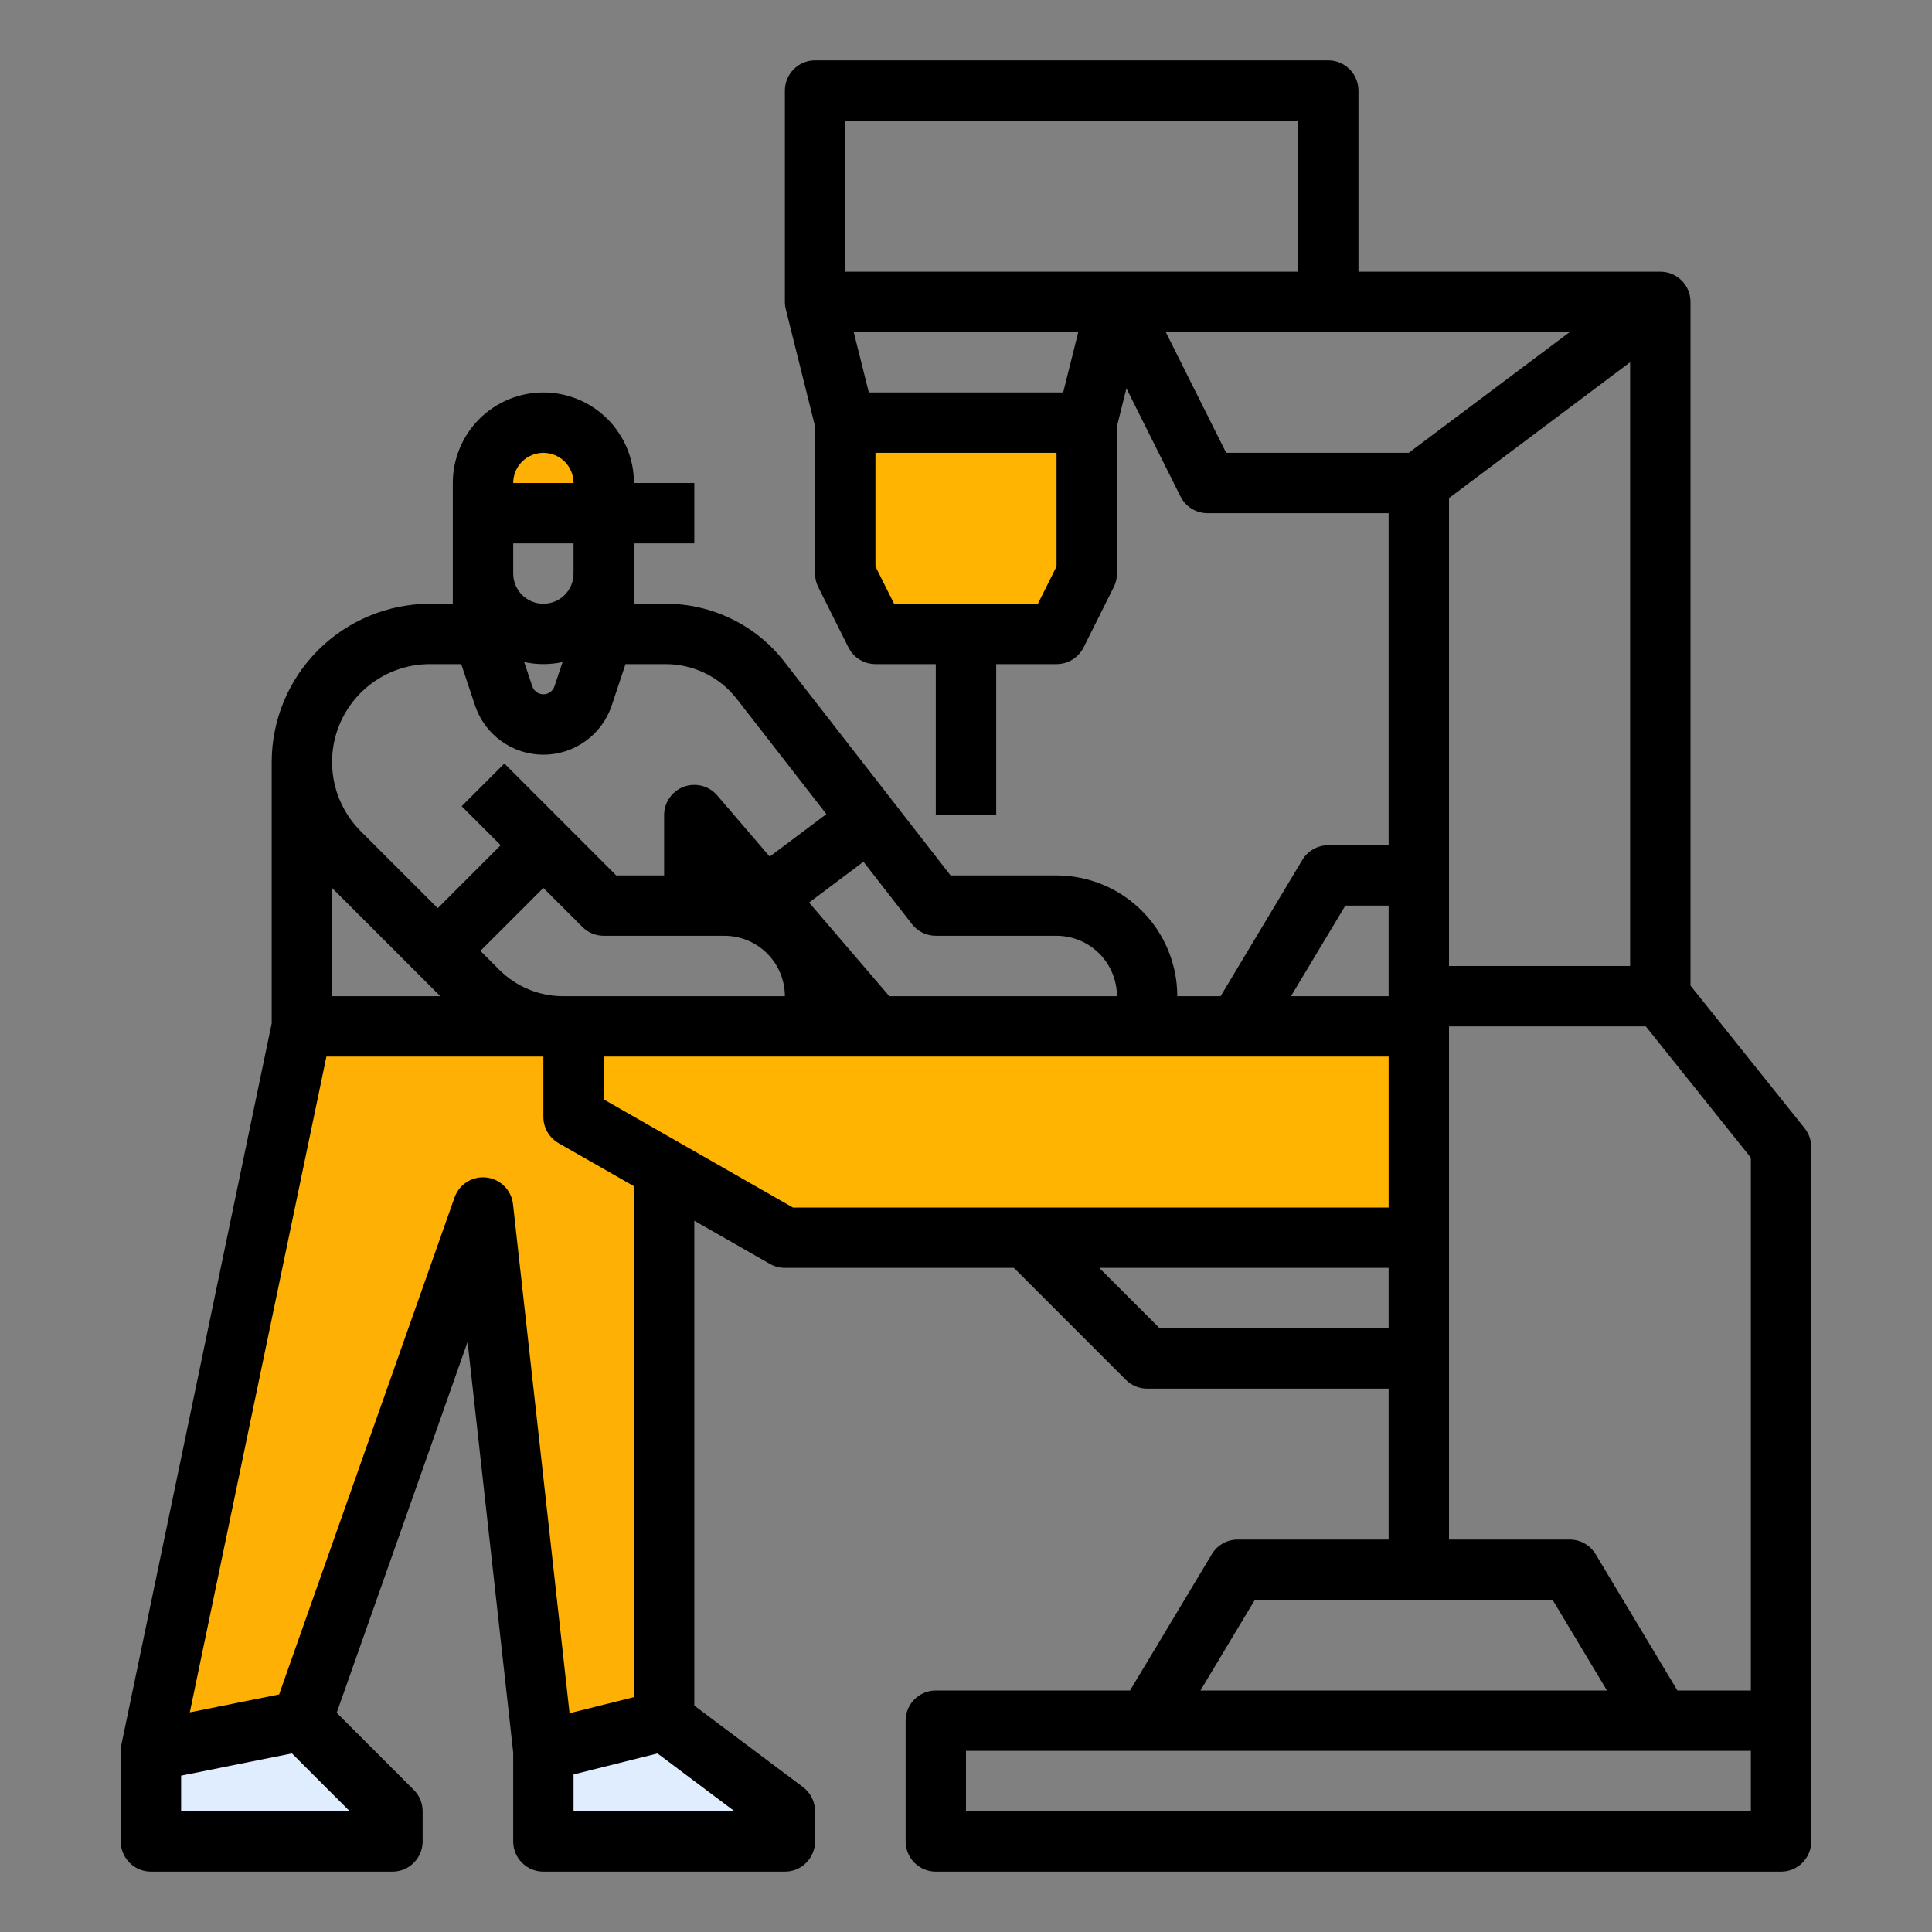 <svg width="60" height="60" viewBox="0 0 60 60" fill="none" xmlns="http://www.w3.org/2000/svg">
<rect x="0" y="0" width="60" height="60" fill="#808080" stroke="none"/>
<path d="M33.75 17.812L32.812 19.688H27.188L26.25 17.812V13.125H33.75V17.812Z" fill="#FFB401"/>
<path d="M20.625 53.438L24.375 56.25V57.188H16.875V54.375L20.625 53.438Z" fill="#E0EDFF"/>
<path d="M4.688 54.375L9.375 53.438L12.188 56.25V57.188H4.688V54.375Z" fill="#E0EDFF"/>
<path d="M16.875 54.375L20.625 53.438V31.875H9.375L4.688 54.375L9.375 53.438L15 37.5L16.875 54.375Z" fill="#FEB104"/>
<path d="M44.062 38.438H24.375L17.812 34.688V31.875H44.062V38.438Z" fill="#FFB401"/>
<path d="M16.875 13.125C17.372 13.125 17.849 13.322 18.201 13.674C18.552 14.026 18.75 14.503 18.75 15V15.938H15V15C15 14.503 15.197 14.026 15.549 13.674C15.901 13.322 16.378 13.125 16.875 13.125Z" fill="#FEB104"/>
<path d="M19.688 16.875H21.562V15H19.688C19.688 14.254 19.391 13.539 18.864 13.011C18.336 12.484 17.621 12.188 16.875 12.188C16.129 12.188 15.414 12.484 14.886 13.011C14.359 13.539 14.062 14.254 14.062 15V18.75H13.352C12.049 18.752 10.8 19.27 9.879 20.191C8.957 21.113 8.439 22.362 8.438 23.665V31.778L3.77 54.184C3.757 54.247 3.75 54.311 3.75 54.375V57.188C3.75 57.311 3.774 57.432 3.821 57.546C3.868 57.66 3.938 57.763 4.025 57.85C4.112 57.938 4.215 58.007 4.329 58.054C4.442 58.101 4.564 58.125 4.688 58.125H12.188C12.311 58.125 12.432 58.101 12.546 58.054C12.66 58.007 12.763 57.938 12.85 57.85C12.938 57.763 13.007 57.66 13.054 57.546C13.101 57.432 13.125 57.311 13.125 57.188V56.25C13.125 56.127 13.101 56.005 13.054 55.891C13.007 55.778 12.938 55.674 12.85 55.587L10.456 53.192L14.521 41.675L15.938 54.427V57.188C15.938 57.311 15.962 57.432 16.009 57.546C16.056 57.66 16.125 57.763 16.212 57.85C16.299 57.938 16.402 58.007 16.516 58.054C16.63 58.101 16.752 58.125 16.875 58.125H24.375C24.498 58.125 24.62 58.101 24.734 58.054C24.848 58.007 24.951 57.938 25.038 57.85C25.125 57.763 25.194 57.66 25.241 57.546C25.288 57.432 25.312 57.311 25.312 57.188V56.25C25.312 56.105 25.279 55.961 25.213 55.831C25.148 55.701 25.054 55.587 24.938 55.5L21.562 52.969V37.91L23.91 39.252C24.052 39.332 24.212 39.375 24.375 39.375H31.487L34.962 42.85C35.049 42.938 35.153 43.007 35.266 43.054C35.38 43.101 35.502 43.125 35.625 43.125H43.125V47.812H38.438C38.276 47.812 38.117 47.854 37.976 47.934C37.835 48.014 37.717 48.129 37.634 48.268L35.094 52.5H29.062C28.939 52.5 28.817 52.524 28.704 52.571C28.59 52.618 28.487 52.688 28.4 52.775C28.312 52.862 28.244 52.965 28.196 53.079C28.149 53.193 28.125 53.314 28.125 53.438V57.188C28.125 57.311 28.149 57.432 28.196 57.546C28.244 57.66 28.312 57.763 28.4 57.85C28.487 57.938 28.59 58.007 28.704 58.054C28.817 58.101 28.939 58.125 29.062 58.125H55.312C55.436 58.125 55.557 58.101 55.671 58.054C55.785 58.007 55.888 57.938 55.975 57.85C56.062 57.763 56.132 57.66 56.179 57.546C56.226 57.432 56.25 57.311 56.25 57.188V35.625C56.25 35.412 56.178 35.206 56.045 35.039L52.5 30.609V9.375C52.5 9.252 52.476 9.13 52.429 9.016C52.382 8.902 52.312 8.799 52.225 8.712C52.138 8.625 52.035 8.556 51.921 8.509C51.807 8.462 51.686 8.438 51.562 8.438H42.188V2.812C42.188 2.689 42.163 2.567 42.116 2.454C42.069 2.34 42 2.237 41.913 2.15C41.826 2.063 41.722 1.993 41.609 1.946C41.495 1.899 41.373 1.875 41.25 1.875H25.312C25.189 1.875 25.067 1.899 24.954 1.946C24.84 1.993 24.737 2.063 24.65 2.15C24.562 2.237 24.494 2.34 24.446 2.454C24.399 2.567 24.375 2.689 24.375 2.812V9.375C24.375 9.378 24.375 9.38 24.375 9.383C24.375 9.395 24.377 9.407 24.377 9.419C24.378 9.442 24.38 9.464 24.382 9.486C24.384 9.497 24.386 9.509 24.387 9.52C24.391 9.543 24.395 9.566 24.4 9.588C24.401 9.593 24.402 9.598 24.403 9.602L25.312 13.241V17.812C25.312 17.958 25.346 18.102 25.412 18.232L26.349 20.107C26.427 20.262 26.547 20.393 26.695 20.485C26.843 20.576 27.013 20.625 27.188 20.625H29.062V25.312H30.938V20.625H32.812C32.987 20.625 33.157 20.576 33.305 20.485C33.453 20.393 33.573 20.262 33.651 20.107L34.589 18.232C34.654 18.102 34.688 17.958 34.688 17.812V13.241L34.982 12.061L36.661 15.419C36.739 15.575 36.859 15.706 37.007 15.797C37.155 15.889 37.326 15.938 37.5 15.938H43.125V26.25H41.25C41.088 26.25 40.929 26.292 40.788 26.372C40.647 26.451 40.529 26.566 40.446 26.705L37.907 30.938H36.562C36.561 29.943 36.166 28.99 35.463 28.287C34.76 27.584 33.807 27.189 32.812 27.188H29.521L24.366 20.56C23.929 19.994 23.369 19.537 22.727 19.224C22.085 18.91 21.38 18.748 20.666 18.75H19.688V16.875ZM16.875 14.062C17.124 14.063 17.362 14.162 17.538 14.337C17.713 14.513 17.812 14.751 17.812 15H15.938C15.938 14.751 16.037 14.513 16.212 14.337C16.388 14.162 16.626 14.063 16.875 14.062ZM18.087 28.788C18.174 28.875 18.277 28.944 18.391 28.991C18.505 29.038 18.627 29.062 18.75 29.062H22.5C22.997 29.063 23.474 29.261 23.825 29.612C24.177 29.964 24.374 30.44 24.375 30.938H17.491C17.121 30.939 16.755 30.866 16.414 30.725C16.073 30.583 15.763 30.376 15.502 30.114L14.919 29.531L16.875 27.576L18.087 28.788ZM13.674 30.938H10.312V27.576L13.674 30.938ZM10.862 56.25H5.625V55.144L9.067 54.455L10.862 56.25ZM22.812 56.25H17.812V55.107L20.419 54.455L22.812 56.25ZM19.688 52.706L17.688 53.205L15.932 37.397C15.908 37.185 15.814 36.989 15.664 36.838C15.514 36.688 15.318 36.593 15.107 36.569C14.896 36.544 14.683 36.593 14.503 36.705C14.323 36.818 14.187 36.988 14.116 37.188L8.668 52.623L5.895 53.178L10.137 32.812H16.875V34.688C16.875 34.853 16.919 35.015 17.002 35.158C17.085 35.301 17.204 35.419 17.347 35.502L19.688 36.839V52.706ZM36.013 41.25L34.138 39.375H43.125V41.25H36.013ZM45 15.469L50.625 11.25V30H45V15.469ZM38.968 49.688H48.219L49.907 52.5H37.281L38.968 49.688ZM54.375 56.25H30V54.375H54.375V56.25ZM54.375 52.5H52.093L49.554 48.268C49.471 48.129 49.353 48.014 49.212 47.934C49.071 47.854 48.912 47.812 48.75 47.812H45V31.875H51.112L54.375 35.954V52.5ZM26.25 3.75H40.312V8.438H26.25V3.75ZM33.018 12.188H26.982L26.513 10.312H33.487L33.018 12.188ZM32.812 17.591L32.233 18.75H27.767L27.188 17.591V14.062H32.812V17.591ZM38.079 14.062L36.204 10.312H48.75L43.75 14.062H38.079ZM41.781 28.125H43.125V30.938H40.093L41.781 28.125ZM43.125 32.812V37.5H24.624L18.75 34.143V32.812H43.125ZM29.062 29.062H32.812C33.31 29.063 33.786 29.261 34.138 29.612C34.489 29.964 34.687 30.44 34.688 30.938H27.619L25.127 28.03L26.816 26.763L28.323 28.701C28.41 28.813 28.522 28.904 28.651 28.967C28.779 29.03 28.92 29.062 29.062 29.062H29.062ZM20.666 20.625C21.094 20.624 21.517 20.721 21.902 20.909C22.288 21.097 22.624 21.372 22.886 21.711L25.664 25.283L23.904 26.603L22.274 24.702C22.15 24.557 21.983 24.453 21.798 24.405C21.613 24.357 21.417 24.367 21.237 24.433C21.058 24.5 20.903 24.62 20.793 24.777C20.684 24.934 20.625 25.121 20.625 25.312V27.188H19.138L15.663 23.712L14.337 25.038L15.549 26.25L13.594 28.206L11.203 25.815C10.778 25.389 10.488 24.848 10.371 24.258C10.254 23.668 10.314 23.057 10.544 22.502C10.774 21.946 11.164 21.471 11.664 21.137C12.164 20.803 12.751 20.625 13.352 20.625H14.324L14.752 21.907C14.9 22.353 15.185 22.74 15.566 23.015C15.947 23.29 16.405 23.438 16.875 23.438C17.345 23.438 17.803 23.29 18.184 23.015C18.565 22.74 18.85 22.353 18.998 21.907L19.426 20.625H20.666ZM16.279 20.561C16.672 20.646 17.078 20.646 17.471 20.561L17.22 21.314C17.195 21.387 17.149 21.449 17.087 21.494C17.026 21.538 16.951 21.562 16.875 21.562C16.799 21.562 16.724 21.538 16.663 21.494C16.601 21.449 16.555 21.387 16.53 21.314L16.279 20.561ZM16.875 18.75C16.626 18.75 16.388 18.651 16.212 18.475C16.037 18.299 15.938 18.061 15.938 17.812V16.875H17.812V17.812C17.812 18.061 17.713 18.299 17.538 18.475C17.362 18.651 17.124 18.75 16.875 18.75Z" fill="black"/>
</svg>

